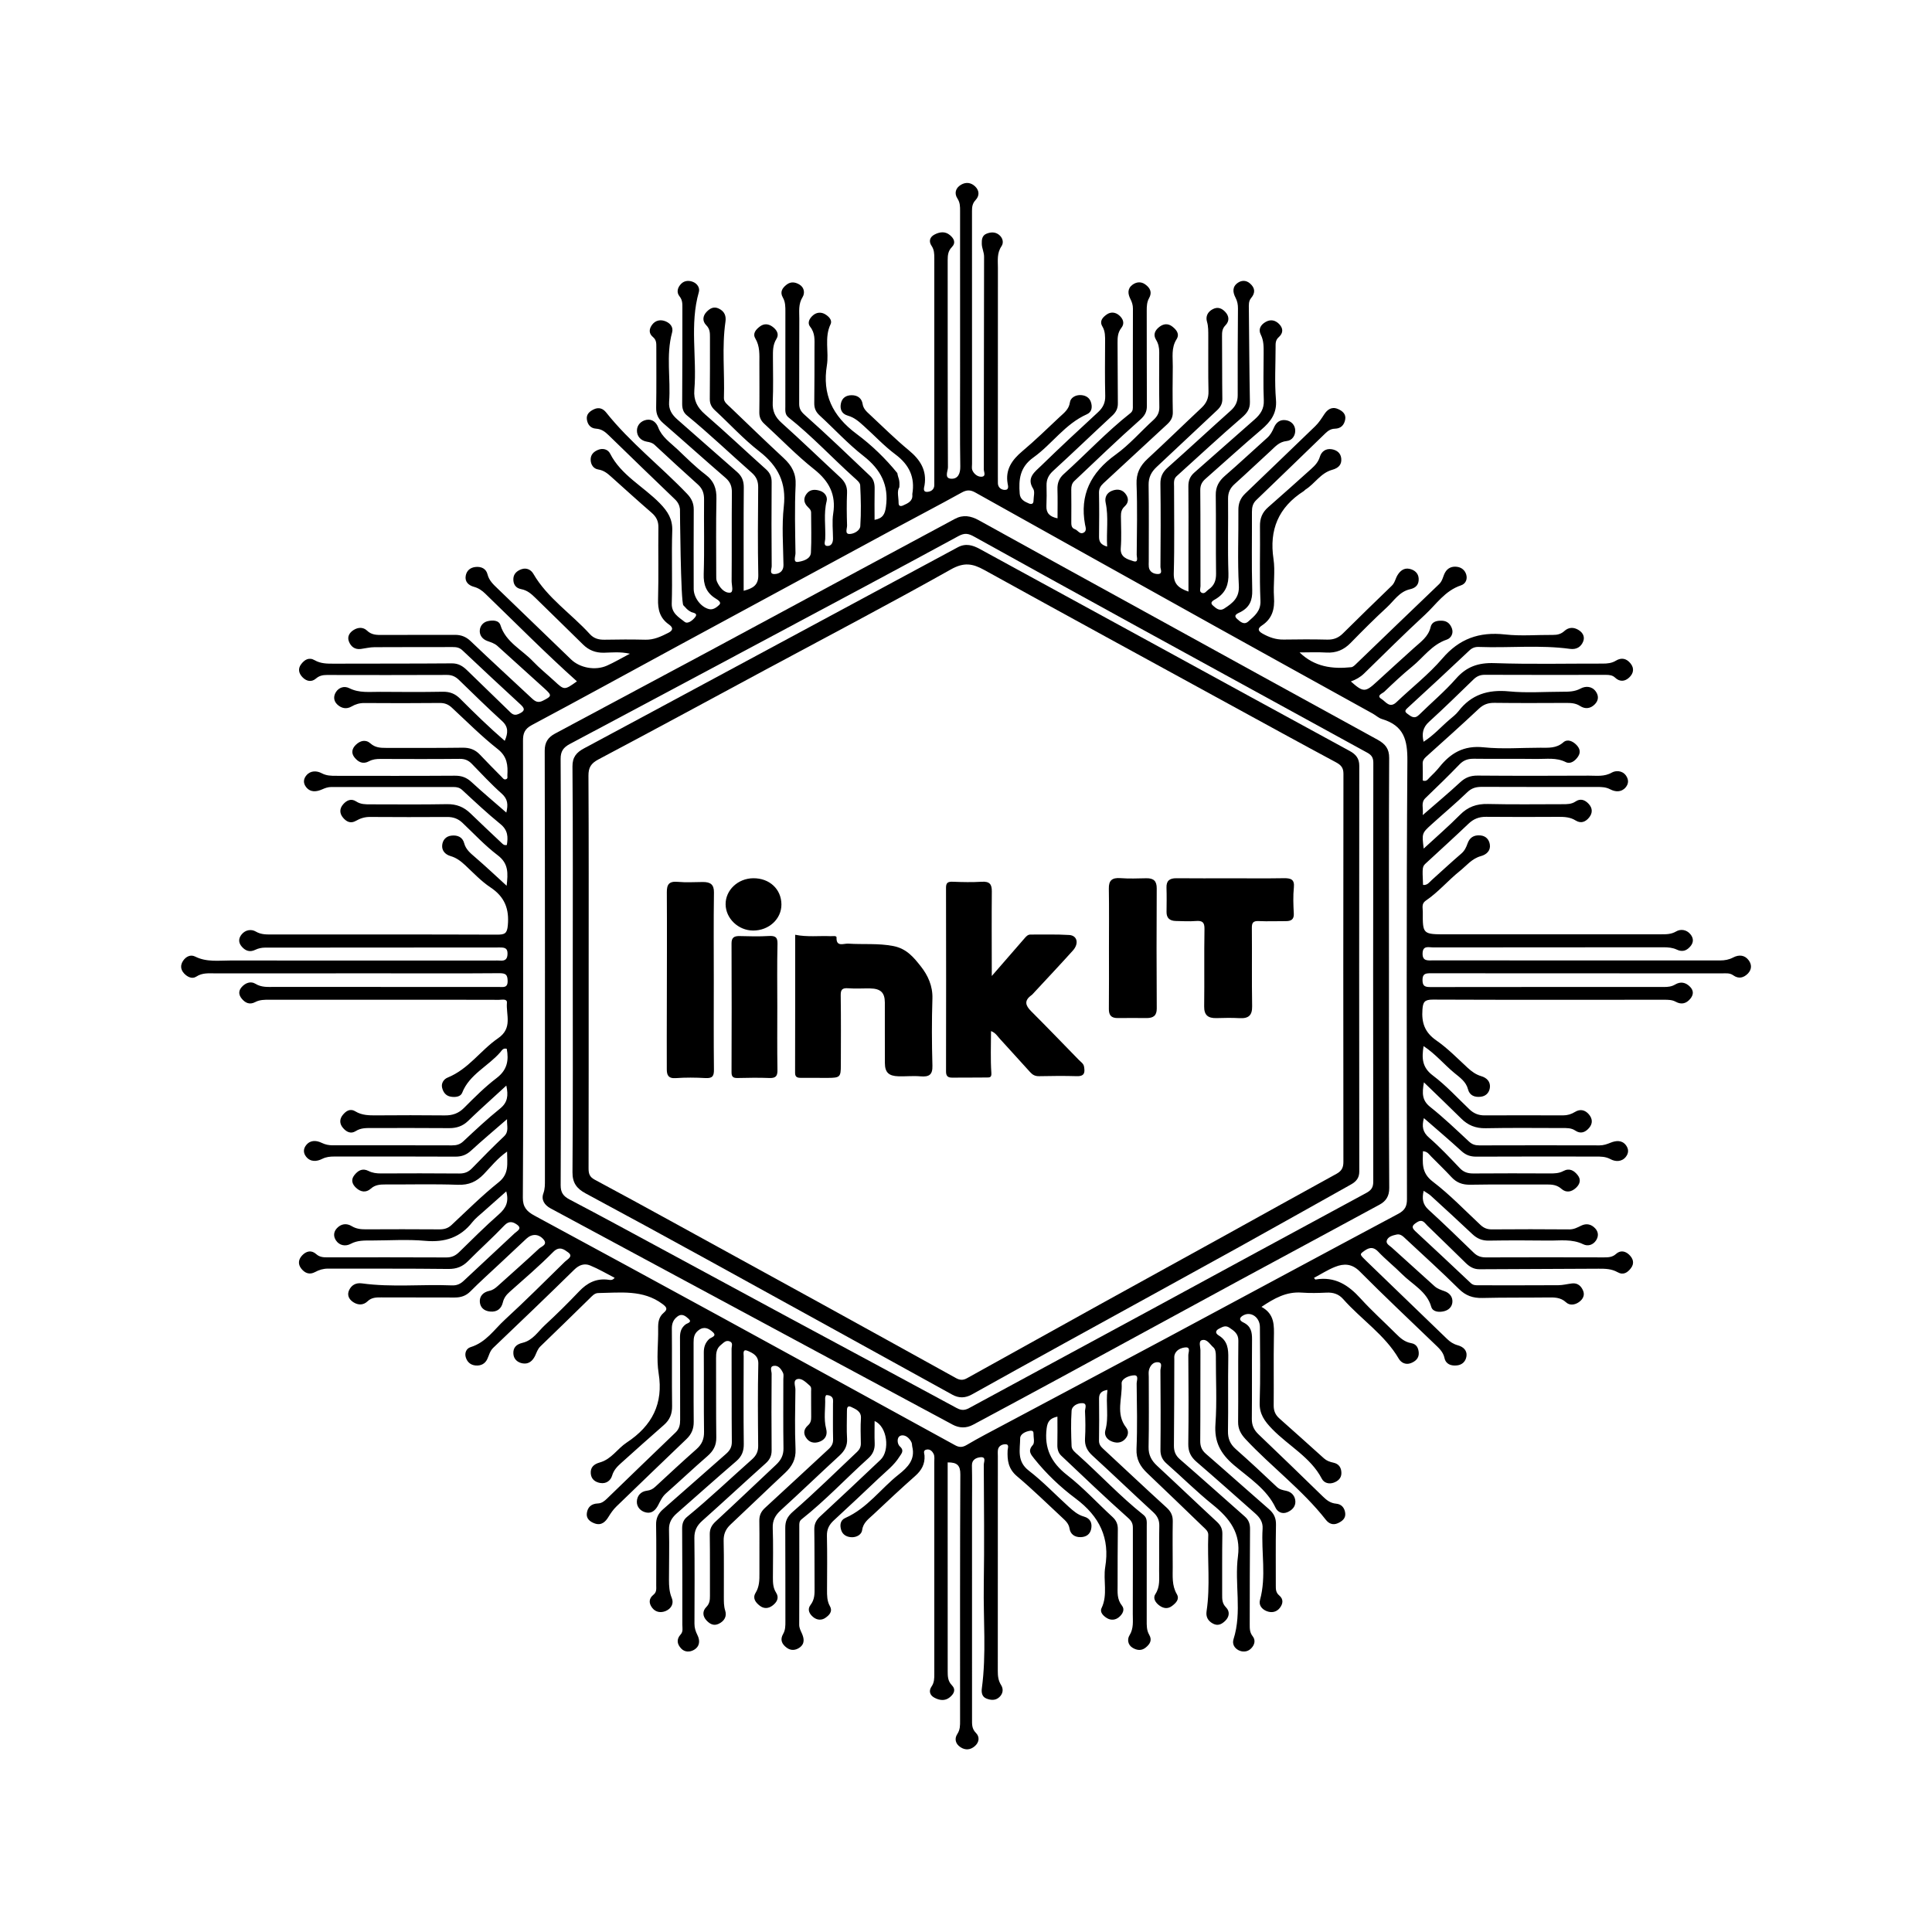 <?xml version="1.0" encoding="utf-8"?>
<!-- Generator: Adobe Illustrator 28.0.0, SVG Export Plug-In . SVG Version: 6.00 Build 0)  -->
<svg version="1.1" id="Capa_1" xmlns="http://www.w3.org/2000/svg" xmlns:xlink="http://www.w3.org/1999/xlink" x="0px" y="0px"
	 viewBox="0 0 1200 1200" style="enable-background:new 0 0 1200 1200;" xml:space="preserve">
<style type="text/css">
	.st0{fill:#FFFFFF;}
	.st1{fill:#043A53;}
</style>
<g>
	<g>
		<path d="M862.71,604.06c0-44.42-0.11-88.85,0.13-133.27c0.03-5.63-2.3-8.65-7.18-11.33c-48.61-26.61-97.12-53.37-145.66-80.08
			c-34.01-18.72-68.05-37.39-101.99-56.21c-5.01-2.78-9.8-3.63-14.94-0.87c-20.17,10.81-40.32,21.65-60.47,32.5
			c-31.2,16.8-62.37,33.66-93.6,50.42c-31.4,16.85-62.86,33.6-94.27,50.43c-4.31,2.31-6.42,5.4-6.4,10.65
			c0.21,88.84,0.16,177.69,0.13,266.53c0,2.83,0.08,5.58-0.98,8.47c-1.43,3.91,0.71,7.2,4.44,9.22
			c25.9,13.99,51.84,27.91,77.76,41.86c29.63,15.94,59.25,31.9,88.88,47.83c27.68,14.88,55.36,29.75,83.05,44.62
			c4.23,2.27,8.56,2.37,12.79,0.1c18.34-9.84,36.68-19.69,54.97-29.61c37-20.09,73.94-40.27,110.95-60.33
			c28.82-15.62,57.74-31.08,86.54-46.75c3.99-2.17,6.05-5.29,6.02-10.32C862.6,693.29,862.71,648.67,862.71,604.06z M852.96,733.86
			c0,3.5-1.03,5.32-4.37,7.12c-44.65,24.06-89.17,48.33-133.76,72.5c-37.61,20.38-75.27,40.68-112.86,61.08
			c-2.78,1.51-4.89,1.55-7.82-0.04c-34.63-18.78-69.39-37.37-104.08-56.06c-26.11-14.06-52.16-28.21-78.25-42.3
			c-19.29-10.41-38.53-20.9-57.95-31.08c-4.08-2.14-5.65-4.42-5.63-8.95c0.21-44.42,0.13-88.83,0.13-133.25
			c0-43.84,0.1-87.67-0.15-131.51c-0.03-4.68,1.68-7.11,5.69-9.25c42.07-22.36,84.08-44.81,126.1-67.26
			c38.48-20.56,77-41.07,115.32-61.89c3.97-2.16,6.28-1.57,9.76,0.36c34.15,18.98,68.39,37.83,102.65,56.64
			c47.13,25.88,94.3,51.72,141.48,77.53c2.69,1.47,3.78,3.08,3.78,6.24C852.85,560.44,852.85,647.15,852.96,733.86z"/>
		<path d="M844.27,475.63c0-4.42-1.97-7.02-5.9-9.16c-41.15-22.39-82.23-44.89-123.33-67.35c-35.49-19.39-70.99-38.75-106.48-58.14
			c-4.4-2.4-8.76-3.69-13.7-1.03c-52.76,28.44-105.56,56.83-158.35,85.23c-24.57,13.22-49.12,26.47-73.73,39.63
			c-4.77,2.55-7.25,5.46-7.21,11.28c0.34,42.09,0.18,84.19,0.18,126.29c0,41.9,0.16,83.81-0.17,125.71
			c-0.05,6.53,2.54,10.13,8.21,13.18c25.25,13.56,50.41,27.28,75.52,41.09c50.77,27.92,101.49,55.94,152.22,83.92
			c4.05,2.23,7.98,2.15,12.08-0.13c18.92-10.55,37.87-21.04,56.85-31.5c36.38-20.04,72.81-39.99,109.15-60.09
			c23.17-12.82,46.2-25.87,69.33-38.76c3.4-1.89,5.34-4.1,5.34-8.16C844.18,643.62,844.19,559.63,844.27,475.63z M834.41,721.66
			c0,3.45-1,5.62-4.27,7.41c-22.86,12.52-45.61,25.22-68.42,37.82c-26.44,14.6-52.91,29.14-79.34,43.76
			c-27.31,15.11-54.6,30.26-81.87,45.44c-2.42,1.35-4.45,1.13-6.76-0.15c-28.56-15.81-57.13-31.61-85.73-47.35
			c-30.16-16.61-60.34-33.17-90.54-49.72c-16.04-8.79-32.08-17.59-48.22-26.22c-3.13-1.67-3.69-3.83-3.69-6.91
			c0.09-40.75,0.06-81.5,0.06-122.25c0-40.56,0.1-81.12-0.13-121.67c-0.03-5.04,1.5-7.66,6.29-10.19
			c34.36-18.17,68.5-36.72,102.71-55.13c38.75-20.85,77.77-41.29,116.09-62.82c8.23-4.63,13.51-3.66,20.78,0.35
			c50.34,27.82,100.86,55.35,151.34,82.96c22.35,12.22,44.67,24.47,67.13,36.52c3.25,1.74,4.6,3.52,4.59,7.12
			C834.31,560.97,834.32,641.31,834.41,721.66z"/>
		<path d="M1086.22,596.55c-2.45-3.4-6.06-3.75-9.69-1.85c-2.61,1.37-5.23,1.85-8.17,1.85c-59.41-0.04-118.82-0.03-178.23-0.03
			c-3.28,0-6.69,0.64-6.54-4.41c0.15-5.01,3.79-3.65,6.53-3.65c47.69-0.06,95.39-0.02,143.08-0.09c2.94,0,5.8,0.25,8.31,1.46
			c3.75,1.8,6.4,0.38,8.53-2.18c1.9-2.3,1.97-4.88-0.11-7.4c-2.48-3-6.19-3.27-8.8-1.74c-3.34,1.96-6.57,1.79-9.97,1.8
			c-44.2,0.03-88.4,0.02-132.59,0.02c-14.9,0-14.94,0-14.84-14.02c0.02-2.37-0.95-5,1.81-6.87c7.87-5.33,13.86-12.58,21.2-18.45
			c4.14-3.31,7.44-7.7,13.06-9.24c3.73-1.02,6.12-3.55,5.57-7.2c-0.43-2.87-2.26-5.37-5.98-5.67c-4.08-0.33-6.6,1.44-7.86,5.01
			c-0.83,2.36-1.81,4.52-3.92,6.32c-6.22,5.33-12.19,10.92-18.29,16.37c-1.54,1.38-2.76,3.4-5.44,3.06
			c-0.51-11.39-0.49-11.37,2.04-13.7c8.77-8.09,17.6-16.11,26.22-24.33c3.11-2.96,6.48-4.31,10.91-4.27
			c15.01,0.14,30.01,0.1,45.02,0.02c3.74-0.02,7.29,0.19,10.52,2.22c3.46,2.17,6.34,0.81,8.47-1.85c2.18-2.73,2.2-5.74-0.33-8.46
			c-2.29-2.46-5.08-3.51-8.12-1.45c-2.57,1.74-5.36,1.68-8.2,1.68c-15.41,0.01-30.83,0.24-46.23-0.13
			c-7.13-0.18-12.51,1.83-17.37,6.74c-7.04,7.11-14.67,13.7-22.53,20.96c-1.13-9.45-1.19-9.51,4.85-14.99
			c7.38-6.7,15.07-13.09,22.21-20c2.75-2.66,5.48-3.36,9.15-3.35c23.85,0.11,47.69,0.05,71.54,0.06c2.82,0,5.44,0.06,8.2,1.51
			c2.98,1.57,6.78,1.94,9.45-1.2c1.98-2.32,1.99-4.89,0.24-7.39c-2.29-3.26-6.43-3.2-8.79-1.85c-4.72,2.7-9.49,1.88-14.26,1.91
			c-23.02,0.11-46.05,0.15-69.07-0.04c-4.46-0.04-7.68,1.22-10.84,4.15c-7.2,6.67-14.77,12.98-23.29,20.4
			c0.55-4.56-1.3-7.7,1.68-10.57c7.17-6.9,14.32-13.81,21.2-20.96c2.6-2.69,5.35-3.53,9.08-3.48c12.95,0.18,25.9-0.06,38.85,0.13
			c6.03,0.09,12.12-1.02,18.04,1.95c2.83,1.42,5.75-0.64,7.6-3.38c1.91-2.81,1.04-5.24-1.01-7.34c-2.21-2.27-5.54-3.82-8.11-1.55
			c-4.32,3.82-9.27,3.35-14.33,3.35c-11.72-0.01-23.55,0.95-35.12-0.26c-12.54-1.32-20.64,3.7-27.56,12.34
			c-1.84,2.3-3.97,4.4-6.1,6.47c-1.04,1.01-1.89,2.7-4.2,1.78c0-3.4,0.1-6.87-0.04-10.33c-0.08-1.91,0.71-3.12,2.17-4.42
			c10.99-9.85,21.97-19.71,32.72-29.79c2.85-2.68,5.72-3.72,9.71-3.67c14.8,0.19,29.6,0.11,44.4,0.05c3.1-0.01,6,0.11,8.73,1.89
			c3.28,2.14,6.62,1.64,9.27-1.13c2.32-2.42,2.4-5.3,0.46-7.95c-2.41-3.31-6.37-3.36-9.32-1.77c-3.69,1.99-7.34,2.01-11.19,2.01
			c-11.1,0-22.3,0.85-33.28-0.22c-13.26-1.29-23.56,2.08-31.4,12.26c-1.54,2-3.67,3.64-5.65,5.32c-5.25,4.45-9.75,9.71-16.07,13.7
			c-1.17-5.14-0.46-8.88,3.42-12.4c9.43-8.56,18.49-17.49,27.63-26.33c1.97-1.91,4.06-2.86,7-2.85c25.08,0.1,50.16,0.07,75.24,0.04
			c2.13,0,4.08,0.21,5.66,1.71c2.89,2.74,6.04,2.45,8.69,0.01c2.74-2.52,3.42-5.73,0.9-8.84c-2.42-3-5.54-3.86-9.09-1.69
			c-2.53,1.55-5.26,1.82-8.18,1.81c-22.41-0.05-44.83,0.48-67.21-0.29c-10.2-0.35-17.43,2.25-23.91,9.64
			c-7.02,7.99-15.33,14.97-22.96,22.49c-2.9,2.86-4.99,0.97-7.23-0.67c-1.58-1.15-1.74-1.95,0.01-3.54
			c12.97-11.83,25.78-23.81,38.55-35.83c1.76-1.65,3.54-2.24,5.96-2.14c18.82,0.71,37.72-1.36,56.5,1.2
			c4.13,0.56,6.86-1.34,8.17-4.62c1.09-2.72-0.05-5.33-2.75-7.03c-3.09-1.96-6.27-1.88-8.92,0.54c-2.12,1.94-4.43,2.47-7.22,2.44
			c-9.86-0.09-19.84,0.81-29.57-0.28c-16.27-1.81-28.58,2.74-39.01,14.92c-8.44,9.84-19,18.07-28.5,27.12
			c-4.3,4.1-6.72-0.4-9.25-1.93c-3.6-2.18,0.55-3.46,1.69-4.55c5.61-5.36,11.26-10.71,17.3-15.62c7.03-5.71,12.12-13.56,21.52-16.76
			c2.67-0.91,4.24-3.89,3.21-6.81c-0.91-2.56-2.62-4.72-6.08-4.91c-3.44-0.18-6.46,0.64-7.2,3.95c-1.34,5.99-6.19,9.23-10.41,13.05
			c-7.69,6.96-15.39,13.9-23.01,20.92c-7.17,6.62-8.38,6.66-16.11-0.19c3.11-1.13,5.85-2.64,8.17-4.9
			c12.54-12.23,24.93-24.6,37.83-36.49c7.05-6.49,12.34-14.94,22.42-18.31c2.96-0.99,4.11-3.86,3.23-6.76
			c-0.76-2.49-2.73-4.33-5.59-4.74c-3.37-0.49-6.07,0.79-7.61,3.66c-1.26,2.34-1.46,5.01-3.65,7.1
			c-17.15,16.35-34.15,32.84-51.23,49.25c-0.97,0.93-2.14,2.21-3.33,2.33c-11.79,1.24-22.81-0.2-32.09-9.18
			c5.9,0,11.22-0.26,16.49,0.07c6.23,0.39,11.01-1.66,15.18-5.93c7.36-7.53,14.8-15.01,22.57-22.15c4.45-4.09,7.7-9.75,14.42-11.25
			c3.84-0.86,5.49-3.12,5.32-6.6c-0.17-3.34-2.52-5.34-5.68-6.05c-3.5-0.78-5.92,1.35-7.49,3.96c-1.28,2.11-1.58,4.63-3.55,6.53
			c-10.17,9.8-20.3,19.66-30.31,29.6c-2.73,2.71-5.7,3.96-9.74,3.86c-9.04-0.22-18.09-0.17-27.13-0.03
			c-4.88,0.08-9.07-1.43-13.14-3.74c-2.88-1.64-3.11-3.16-0.35-4.99c6.62-4.37,8.01-10.47,7.52-17.7
			c-0.53-7.89,0.85-15.96-0.32-23.72c-2.68-17.87,2.9-31.95,18.94-42.15c0.33-0.21,0.53-0.61,0.87-0.82
			c5.92-3.68,9.42-10.31,16.67-12.32c3.88-1.08,5.98-3.18,5.62-7.01c-0.31-3.28-2.55-5.17-5.83-5.75c-3.92-0.68-6.55,1.61-7.45,4.65
			c-0.96,3.22-2.98,5.4-5.33,7.51c-8.9,7.99-17.79,15.98-26.8,23.85c-3.72,3.24-5.15,6.99-5.08,11.76
			c0.21,15.45-0.38,30.92,0.3,46.35c0.28,6.37-3.66,9.39-7.57,12.87c-2.75,2.44-5.24-0.12-6.87-1.55c-2.93-2.55,0.58-3.54,2.2-4.41
			c5.63-3.03,7.29-7.37,7.13-13.42c-0.43-16.21-0.11-32.45-0.18-48.67c-0.01-2.81,0.45-5.23,2.68-7.37
			c14.36-13.78,28.64-27.64,42.94-41.48c1.62-1.57,3.41-2.79,5.84-2.85c3.99-0.09,5.87-2.48,6.47-5.73
			c0.63-3.42-1.79-5.42-4.77-6.62c-3.83-1.53-6.45,0.69-8.22,3.37c-1.72,2.6-3.32,5.2-5.63,7.42c-14.5,13.91-28.9,27.92-43.45,41.8
			c-3.1,2.96-4.32,6.23-4.28,10.33c0.13,15.64-0.57,31.32,0.29,46.92c0.41,7.46-3.73,10.78-9.05,14.19
			c-3.02,1.93-5.23-0.27-6.97-1.78c-2.54-2.2,0.48-3.36,1.9-4.26c6.08-3.82,7.87-8.95,7.65-15.78c-0.51-15.44-0.06-30.9-0.23-46.35
			c-0.04-3.78,1.22-6.58,4.1-9.16c7.56-6.79,14.92-13.78,22.41-20.64c2.85-2.62,5.22-5.58,9.93-6.06c3.48-0.36,5.49-3.59,5.27-6.87
			c-0.2-3.02-2.3-5.49-5.72-6.05c-3.81-0.62-6.16,1.46-7.51,4.6c-1.01,2.34-2.15,4.52-4.16,6.32c-8.76,7.83-17.31,15.87-26.2,23.56
			c-3.88,3.36-5.84,6.95-5.76,12.01c0.23,16.22-0.04,32.45,0.19,48.67c0.06,4.23-1.03,7.53-4.69,10c-1.28,0.86-2.22,2.78-4.02,2.11
			c-1.96-0.73-0.97-2.73-0.97-4.13c-0.07-19.89,0.04-39.79-0.13-59.68c-0.03-3,0.98-5.07,3.2-7.02
			c11.54-10.14,22.87-20.51,34.59-30.46c6.06-5.15,9.93-10.38,9.22-18.76c-0.91-10.75-0.23-21.62-0.23-32.43
			c0-2.29-0.17-4.51,1.95-6.37c2.86-2.51,2.89-5.5,0.24-8.18c-2.31-2.33-5.2-3.08-8.33-1.31c-3.22,1.83-4.7,4.64-3.08,7.86
			c1.97,3.88,1.8,7.85,1.8,11.88c0.01,9.66-0.34,19.33,0.1,28.97c0.24,5.25-2.05,8.69-5.86,12.01
			c-12.5,10.89-24.8,21.96-37.29,32.86c-2.8,2.45-3.75,5.19-3.7,8.71c0.15,12.36,0.06,24.72,0.06,37.08c0,9.18,0,18.37,0,28.14
			c-6.32-2.17-9.31-4.94-9.13-11.33c0.51-17.95,0.16-35.92,0.18-53.88c0-2.26-0.44-4.64,1.61-6.49
			c13.47-12.16,26.75-24.52,40.51-36.38c3.35-2.88,5.07-5.42,4.99-9.68c-0.36-19.31-0.44-38.62-0.65-57.92
			c-0.03-2.33-0.22-4.71,1.4-6.64c2.82-3.35,2.42-6.41-0.8-9.15c-2.24-1.91-4.98-1.99-7.36-0.38c-3.71,2.51-3.24,6.01-1.51,9.32
			c1.14,2.17,1.51,4.31,1.5,6.67c-0.11,17.96-0.25,35.92-0.16,53.88c0.02,3.98-1.33,6.9-4.39,9.63
			c-13.09,11.7-25.94,23.63-39.06,35.3c-3.22,2.87-4.62,5.83-4.56,10.08c0.25,17.19,0.15,34.38,0.02,51.57
			c-0.01,1.54,1.68,4.51-1.69,4.49c-2.48-0.02-5.15-1.3-5.53-4.34c-0.14-1.14-0.04-2.32-0.04-3.47c0-15.84,0.15-31.68-0.09-47.51
			c-0.07-4.63,1.6-8.03,4.99-11.18c12.57-11.68,24.96-23.52,37.52-35.2c2.18-2.03,3.32-4.06,3.28-7.05
			c-0.18-12.94-0.06-25.88-0.19-38.82c-0.03-2.58,0.06-4.81,2.12-6.9c2.6-2.65,2.31-5.8-0.16-8.38c-1.96-2.05-4.43-3.32-7.63-1.7
			c-3.48,1.75-4.57,4.81-3.68,7.79c0.92,3.1,0.78,6.09,0.81,9.13c0.08,11.4-0.15,22.8,0.13,34.19c0.1,4.19-1.24,7.3-4.32,10.19
			c-11.2,10.5-22.17,21.22-33.46,31.64c-4.8,4.43-7.15,9.11-6.9,15.71c0.55,14.66,0.22,29.35,0.09,44.03
			c-0.01,1.44,1.36,4.99-2.13,3.87c-3.66-1.18-8.22-2.38-7.77-8.05c0.52-6.53,0.17-13.13,0.1-19.69c-0.03-2.39,0.3-4.42,2.31-6.26
			c2.72-2.49,2.6-5.43,0.23-8.22c-2.36-2.76-5.76-2.5-8.41-1.35c-2.83,1.22-4.35,3.87-3.62,7.26c1.91,8.91,0.39,17.87,0.94,27.27
			c-4-1.13-5.08-3.11-5.04-6.16c0.11-9.08,0.15-18.16-0.03-27.23c-0.05-2.58,0.95-4.28,2.8-5.99c13.2-12.15,26.3-24.4,39.51-36.55
			c2.32-2.14,3.61-4.33,3.54-7.54c-0.2-9.46-0.15-18.93-0.02-28.39c0.08-5.69-1.07-11.51,2.33-16.89c2.06-3.27,0.05-5.86-2.65-7.94
			c-2.61-2.03-5.41-1.73-7.87,0.12c-2.79,2.1-4.21,4.84-2.21,8.1c1.49,2.42,1.99,4.94,1.98,7.68c-0.05,11.4-0.11,22.79,0.07,34.18
			c0.05,3.38-1.23,5.75-3.75,8.04c-7.84,7.11-14.79,15.26-23.36,21.43c-15.64,11.24-22.4,25.15-19.04,43.43
			c0.3,1.61,1.32,4.08-1.05,5.16c-2.32,1.06-3.41-1.63-5.29-2.27c-2.31-0.79-2.2-2.95-2.19-4.91c0.03-6.57,0.07-13.14-0.02-19.7
			c-0.03-2.04,0.4-3.88,1.91-5.3c13.49-12.72,26.81-25.61,40.72-37.91c3.09-2.73,4.35-5.03,4.33-8.74
			c-0.11-19.7-0.02-39.4-0.09-59.1c-0.01-2.72,0.09-5.41,1.45-7.81c2.05-3.63,0.7-6.34-2.36-8.55c-2.61-1.89-5.51-1.58-7.93,0.21
			c-3.29,2.43-2.88,5.74-1.3,8.85c0.99,1.95,1.58,3.8,1.57,5.99c-0.07,20.09-0.04,40.18-0.05,60.26c0,1.69,0.22,3.27-1.54,4.66
			c-14.81,11.66-27.52,25.36-41.44,37.88c-2.84,2.56-3.97,5.62-3.85,9.33c0.18,5.92,0.05,11.85,0.05,18.11
			c-4.92-1.02-7.1-3.31-6.91-7.66c0.19-4.24,0.18-8.5,0.08-12.74c-0.08-3.66,1.2-6.43,4.11-9.09
			c12.37-11.31,24.43-22.92,36.73-34.31c2.37-2.19,3.49-4.49,3.46-7.59c-0.13-12.55-0.07-25.11-0.19-37.66
			c-0.03-3.32,0.13-6.38,2.38-9.26c2.15-2.75,1.14-5.56-1.35-7.74c-2.36-2.08-5.31-2.32-7.81-0.53c-2.45,1.75-4.64,4.05-2.64,7.4
			c1.79,2.99,1.7,6.25,1.68,9.53c-0.05,11.2-0.19,22.41,0.08,33.61c0.1,4.21-1.35,7.25-4.5,10.15
			c-11.89,10.95-23.73,21.95-35.29,33.22c-3.88,3.78-9.32,7.44-4.95,14.3c1.18,1.85,0.21,4.92,0.2,7.43
			c-0.01,1.89-1.15,2.41-2.83,1.72c-2.87-1.18-5.47-2.57-5.75-6.08c-0.69-8.69,0-16.42,8.49-22.49
			c11.63-8.31,19.53-20.74,33.29-26.87c3.25-1.45,3.39-4.8,2.4-7.67c-0.85-2.46-2.96-3.97-5.97-4.2c-3.71-0.29-6.66,1.79-7.01,4.43
			c-0.59,4.46-3.75,6.67-6.58,9.32c-7.57,7.09-14.97,14.35-22.93,21.03c-6.55,5.5-10.67,11.49-9.2,20.09c0.24,1.38,1.11,4.07-1.8,4
			c-2.24-0.05-4.16-1.53-4.24-4.1c-0.04-1.35-0.02-2.7-0.02-4.06c0-43.27-0.02-86.53,0.03-129.8c0.01-4.53-0.71-9.06,2.23-13.39
			c1.47-2.16,0.94-5.27-1.77-7.27c-2.41-1.78-5.15-1.47-7.53-0.51c-2.81,1.13-3.03,3.75-2.94,6.42c0.09,2.7,1.43,5.07,1.42,7.86
			c-0.13,44.04-0.07,88.08-0.17,132.12c0,1.54,1.68,4.48-1.59,4.55c-2.33,0.05-4.56-1.77-5.51-4.01c-0.5-1.17-0.2-2.67-0.2-4.02
			c-0.01-52.34,0-104.69-0.03-157.03c0-2.54,0.25-4.68,2.25-6.82c2.36-2.52,2.45-5.74-0.24-8.37c-2.54-2.48-5.73-2.94-8.84-1.1
			c-3.51,2.08-4.23,5.44-2.21,8.54c1.67,2.56,1.64,5.06,1.64,7.71c0.01,34.77,0.01,69.54,0.01,104.3c0,18.16-0.17,36.32,0.12,54.47
			c0.07,4.39-1.47,7.84-5.75,7.56c-4.38-0.28-1.91-4.75-1.92-7.08c-0.2-42.87-0.14-85.75-0.16-128.62c0-2.96,0.22-5.72,2.52-8.07
			c2.75-2.81,1.42-5.39-1.11-7.52c-3.03-2.56-6.51-2-9.65-0.33c-2.95,1.56-3.59,4.28-1.8,6.92c1.68,2.47,1.73,5.03,1.73,7.74
			c-0.02,45.78-0.01,91.56-0.01,137.33c0,1.16-0.03,2.32,0,3.48c0.08,3.03-2.38,4.36-4.69,4.31c-2.65-0.06-1.57-2.82-1.36-4.15
			c1.46-9.16-2.57-15.72-9.74-21.64c-8.48-7-16.25-14.75-24.28-22.22c-2-1.86-4-3.57-4.46-6.61c-0.49-3.27-2.88-5.42-6.78-5.41
			c-3.54,0.01-5.89,1.73-6.63,4.85c-0.83,3.54,0.21,6.72,4.29,7.86c4.15,1.16,7.02,3.85,9.96,6.48c6.53,5.84,12.5,12.33,19.53,17.57
			c8.75,6.52,12.24,14.4,10.52,24.57c-0.03,0.19,0,0.39,0.01,0.58c0.31,3.9-2.77,5.22-5.74,6.56c-1.64,0.74-2.82,0.4-2.8-1.57
			c0.03-3.28-1.19-7.39,0.45-9.66c0.39-5.31-0.68-5.31-1.24-8.87c-7.38-9.09-15.94-17.37-25.32-24.33
			c-15.15-11.25-21.34-24.75-18.44-42.54c1.38-8.44-1.7-17.24,2.31-25.63c1.22-2.56-1.25-4.91-3.48-6.21
			c-2.33-1.35-5.11-1.25-7.37,0.66c-2.35,1.99-3.75,4.78-1.84,7.17c3.18,3.98,2.7,8.3,2.69,12.67c-0.01,11.59,0,23.18-0.14,34.76
			c-0.04,3.09,0.92,5.44,3.32,7.64c9.12,8.36,17.48,17.55,27.24,25.17c10.88,8.5,15.8,18.25,13.96,31.53
			c-0.62,4.49-1.8,7.18-7.06,8.17c0-6.55-0.1-12.87,0.04-19.19c0.07-3.03-0.46-5.87-2.71-8c-13.45-12.76-26.79-25.63-40.68-37.96
			c-2.6-2.31-3.49-4.08-3.48-7.07c0.08-17.58-0.02-35.15,0.08-52.73c0.02-4.51-0.71-9.02,2.04-13.43c1.4-2.25,1.25-5.82-1.93-7.76
			c-2.56-1.56-5.37-1.99-7.95,0c-2.74,2.11-4.36,4.6-2.38,8.05c1.61,2.79,1.58,5.86,1.57,8.95c-0.05,19.51-0.02,39.02-0.03,58.53
			c0,2.49-0.39,5.09,1.97,6.97c14.46,11.48,26.91,24.9,40.53,37.18c1.6,1.44,3.9,3.22,3.99,4.93c0.44,8.47,0.63,16.99,0.07,25.45
			c-0.19,2.81-4.15,4.95-6.89,4.85c-2.86-0.1-1.27-3.48-1.33-5.32c-0.22-6.75-0.3-13.53-0.01-20.28c0.17-4.02-1.36-6.91-4.31-9.64
			c-12.17-11.24-24.04-22.76-36.38-33.82c-4.09-3.66-5.7-7.4-5.47-12.63c0.41-9.25,0.15-18.54,0.13-27.81
			c-0.01-4.02-0.18-7.94,2.19-11.7c1.83-2.9,0.15-5.64-2.47-7.55c-2.5-1.83-5.26-2.1-7.88-0.09c-2.51,1.92-4.58,4.34-2.77,7.4
			c2.87,4.84,2.52,9.97,2.51,15.14c-0.01,10.24,0.11,20.47-0.04,30.71c-0.04,2.93,0.88,5.13,3.09,7.15
			c10.29,9.42,19.96,19.53,30.91,28.21c9.51,7.53,13.71,15.93,11.9,27.48c-0.8,5.1-0.15,10.41-0.13,15.63
			c0.01,2.38-0.95,4.67-3.51,4.55c-2.6-0.12-1.41-2.79-1.34-4.22c0.36-7.86-1.07-15.76,0.89-23.6c0.73-2.91-1.27-5.51-4.09-6.42
			c-2.82-0.91-6.1-1.13-8.32,1.8c-1.87,2.47-1.94,4.96-0.04,7.38c1.07,1.37,2.8,2.34,2.8,4.3c0.01,8.31,0.32,16.62-0.11,24.91
			c-0.22,4.12-5.19,5.36-8.06,5.76c-3.23,0.45-1.5-3.57-1.53-5.45c-0.21-14.1-0.59-28.22,0.09-42.29c0.34-7.09-2.31-12-7.37-16.69
			c-11.26-10.44-22.28-21.11-33.35-31.73c-1.68-1.61-3.91-3.15-3.82-5.64c0.52-15.77-1.32-31.59,0.95-47.33
			c0.51-3.51-0.43-6.41-4.09-8.19c-3.25-1.59-5.63-0.01-7.56,1.95c-2.5,2.54-2.82,5.82-0.27,8.37c2.29,2.29,2.31,4.74,2.3,7.45
			c-0.03,12.75,0.06,25.5-0.1,38.24c-0.04,2.95,0.94,5.07,3.15,7.11c9.24,8.52,17.71,17.89,27.65,25.6
			c11.78,9.15,16.78,19.62,15.17,34.08c-1.34,12.04-0.39,24.31-0.21,36.48c0.06,3.82-2.59,5.49-5.48,5.59
			c-3.58,0.13-1.82-3.19-1.84-4.87c-0.14-17.38-0.16-34.77-0.03-52.15c0.03-3.34-0.97-5.79-3.57-8.11
			c-12.64-11.3-24.93-22.95-37.76-34.06c-4.98-4.31-7.2-8.86-6.68-15.16c1.67-20.23-2.97-40.71,2.8-60.81
			c0.74-2.58-0.95-5.14-3.42-6.21c-2.38-1.04-5.34-1.1-7.47,0.99c-2.34,2.3-3.17,5.33-1.14,7.85c1.86,2.3,1.8,4.58,1.8,7.04
			c-0.01,19.89,0.01,39.79-0.13,59.68c-0.02,2.89,0.62,5.35,2.9,7.22c13.93,11.4,26.85,23.8,40.32,35.66
			c2.96,2.61,4.02,5.35,3.99,9.07c-0.15,18.15-0.32,36.31,0.07,54.46c0.14,6.4-3.48,8.32-9.09,9.79c0-21.7-0.09-42.94,0.08-64.18
			c0.03-3.98-1.12-6.98-4.23-9.68c-12.36-10.74-24.55-21.66-36.89-32.42c-3.5-3.05-5.63-6.28-5.26-11.06
			c1.09-14.34-2.06-28.84,1.85-43.1c0.9-3.29-1.14-5.75-4.09-6.94c-2.97-1.2-6.12-0.72-8.22,2c-2.02,2.63-2.35,5.47,0.42,7.77
			c2.18,1.81,2.09,3.97,2.09,6.29c-0.03,12.55,0.13,25.11-0.1,37.66c-0.07,4.01,1.32,6.91,4.4,9.58
			c12.96,11.26,25.71,22.73,38.7,33.95c2.99,2.58,3.96,5.33,3.93,9.06c-0.18,18.35-0.01,36.7-0.16,55.05
			c-0.02,2.51,1.47,7.05-1.07,7.2c-3.66,0.22-6.51-3.4-8.04-6.89c-0.52-1.18-0.45-2.64-0.45-3.96c-0.02-15.84-0.2-31.68,0.12-47.51
			c0.13-6.21-1.44-10.95-6.84-15.04c-6.19-4.69-11.68-10.22-17.29-15.55c-4.41-4.2-9.75-7.68-12-13.65
			c-1.17-3.11-3.7-5.46-7.42-4.73c-3.45,0.68-5.81,3.35-5.82,6.65c-0.01,3.52,2.3,6.21,6.15,6.89c1.87,0.33,3.4,0.65,4.82,1.97
			c8.9,8.27,17.83,16.51,26.89,24.63c2.91,2.61,3.87,5.55,3.83,9.27c-0.16,15.45,0.27,30.91-0.22,46.35
			c-0.21,6.63,1.56,11.6,7.48,15.23c1.49,0.92,3.8,2.39,2.13,3.95c-1.46,1.37-3.67,3.21-6.26,2.6c-5.12-1.21-9.57-7.21-9.57-12.54
			c-0.01-16.42-0.08-32.84,0.03-49.25c0.03-3.9-1.34-6.92-4.12-9.82c-16.4-17.15-35.5-31.94-50.27-50.52
			c-1.86-2.34-4.4-3.49-7.55-2.02c-2.74,1.28-4.85,3.09-4.45,6.25c0.4,3.13,2.21,5.59,5.68,5.81c3.47,0.21,5.65,1.95,7.82,4.05
			c13.72,13.3,27.39,26.64,41.21,39.83c1.92,1.83,2.81,3.76,3.12,5.98c0,0,0.43,58.16,2.13,59.87c1.08,1.08,2.13,2.27,2.13,2.27
			c0.11,0.1,0.21,0.18,0.31,0.25c0.51,0.51,1.25,1.04,2.31,1.58c1.01,0.58,4.63,0.63,2.5,3.32c-1.54,1.95-4.54,4.37-6.46,2.85
			c-3.66-2.88-8.2-5.34-8.02-11.39c0.47-15.05-0.2-30.14,0.31-45.19c0.24-7.2-2.7-11.95-7.76-17.13
			c-10.15-10.37-24.07-17.42-30.83-30.8c-1.38-2.73-4.56-3.51-7.45-2.34c-2.62,1.06-4.7,2.89-4.64,6.17c0.07,3.2,1.9,5.58,4.66,6.02
			c3.61,0.58,5.82,2.49,8.19,4.61c8.31,7.46,16.58,14.96,25.03,22.28c2.94,2.54,4.26,5.26,4.2,9.08c-0.2,14.87,0.2,29.75-0.21,44.61
			c-0.18,6.43,1.09,11.73,6.74,15.69c2.62,1.84,2.79,3.6-0.33,5.18c-4.48,2.26-8.91,4.42-14.29,4.29c-8.42-0.2-16.86-0.17-25.28,0
			c-3.75,0.08-6.75-0.77-9.24-3.52c-11.49-12.63-26.39-22.43-35.07-37.44c-1.42-2.46-4.21-3.94-7.37-2.82
			c-2.78,0.98-4.93,2.84-5.04,5.96c-0.12,3.25,1.37,5.76,4.82,6.4c3.94,0.73,6.46,3.08,9.03,5.59c9.8,9.61,19.65,19.17,29.42,28.81
			c3.6,3.55,7.76,5.22,13.08,5.1c4.9-0.11,9.91-0.73,16.02,0.62c-5.47,2.87-9.73,5.41-14.25,7.41c-7.21,3.2-16.75,1.45-22.26-3.85
			c-15.2-14.63-30.34-29.33-45.55-43.95c-2.72-2.61-5.42-5.06-6.35-8.88c-0.85-3.49-3.77-4.98-7.42-4.61
			c-3.33,0.34-5.56,2.28-6.13,5.46c-0.67,3.76,1.82,5.98,5.11,6.87c2.96,0.81,5.07,2.34,7.08,4.29
			c18.87,18.21,37.25,36.87,56.89,54.42c-7.82,5.58-7.8,5.56-14.04-0.23c-4.39-4.07-9.13-7.83-13.21-12.14
			c-6.93-7.31-17.02-12.03-20.24-22.47c-1.01-3.26-5-3.24-8.01-2.52c-2.67,0.64-4.54,2.8-4.82,5.45c-0.35,3.23,1.61,5.71,4.61,6.82
			c2.3,0.85,4.54,1.47,6.39,3.16c9.72,8.86,19.54,17.61,29.26,26.47c4.69,4.27,4.45,4.68-1.13,7.52c-3.08,1.57-4.86,0.32-6.87-1.55
			c-12.66-11.83-25.45-23.54-37.97-35.49c-2.84-2.71-5.86-3.9-9.74-3.89c-15,0.04-30-0.01-45.01,0.06
			c-3.53,0.02-6.74,0.06-9.59-2.69c-2.3-2.22-5.51-2.21-8.43-0.33c-2.68,1.73-3.9,4.24-2.86,6.99c1.14,3.03,3.47,5.24,7.44,4.73
			c2.8-0.36,5.6-1.09,8.4-1.1c16.24-0.11,32.48-0.03,48.72-0.08c2.34-0.01,4.19,0.34,6,2.05c12.01,11.36,24.14,22.63,36.31,33.84
			c3.21,2.96,1.65,4.28-1.53,5.71c-3.1,1.39-4.52-0.62-6.2-2.23c-8.57-8.29-17.1-16.6-25.66-24.9c-2.61-2.53-5.32-4.38-9.54-4.34
			c-24.46,0.2-48.92,0.1-73.38,0.19c-4.12,0.01-8.08,0-11.78-2.14c-3.55-2.05-6.26-0.33-8.36,2.39c-2.32,3-1.45,5.98,0.98,8.37
			c2.33,2.29,5.37,3.03,8.19,0.6c1.98-1.71,4.12-2.2,6.72-2.2c24.87,0.05,49.75,0.08,74.62-0.03c3.2-0.01,5.37,1.09,7.49,3.14
			c8.84,8.58,17.63,17.21,26.76,25.51c3.99,3.63,3.77,7.37,1.64,12.29c-9.72-8.41-18.8-17.26-27.75-26.22
			c-2.98-2.98-6.28-4.36-10.77-4.28c-12.95,0.24-25.9,0.15-38.85,0.06c-6.45-0.05-12.96,0.87-19.15-2.25
			c-3.19-1.61-6.64-0.46-8.45,2.59c-1.45,2.44-1.38,5.28,0.93,7.49c2.54,2.43,5.7,3.11,8.82,1.31c2.54-1.46,5.01-2.21,8.01-2.19
			c15.62,0.1,31.25,0.14,46.87-0.03c3.17-0.03,5.38,0.94,7.54,2.95c9.36,8.67,18.36,17.76,28.41,25.66
			c6.06,4.76,6.36,10.16,6.03,16.35c-0.05,0.86,0.45,2.01-0.91,2.43c-1.27,0.39-1.86-0.67-2.49-1.3c-4.61-4.64-9.21-9.31-13.7-14.05
			c-2.92-3.08-6.29-4.33-10.8-4.26c-15.83,0.24-31.66,0.06-47.49,0.12c-3.55,0.01-6.73-0.19-9.6-2.74
			c-3.07-2.73-6.48-1.76-9.17,0.86c-2.35,2.3-2.99,5.1-0.77,7.84c2.31,2.83,5.2,4.41,9,2.34c2.21-1.2,4.55-1.45,7.05-1.44
			c16.45,0.05,32.89,0.12,49.34-0.05c3.2-0.03,5.37,0.95,7.42,3.05c6.1,6.26,12.03,12.69,18.58,18.51c3.86,3.43,4.06,6.84,2.89,11.8
			c-7.63-6.65-14.78-12.64-21.6-18.94c-3-2.77-6.05-3.99-10.31-3.96c-24.67,0.17-49.34,0.09-74.01,0.07c-3.01,0-5.81-0.04-8.78-1.61
			c-2.85-1.51-6.78-1.86-9.45,1.29c-2.01,2.36-2.05,5.01-0.17,7.37c2.72,3.41,6.48,2.89,9.93,1.37c1.89-0.84,3.6-1.47,5.73-1.47
			c25.29,0.05,50.57,0.05,75.86,0.01c2.13,0,3.78,0.35,5.45,1.9c7.75,7.17,15.44,14.41,23.66,21.09c4.8,3.9,4.79,8.16,4.02,13.01
			c-1.74,0.33-2.4-0.44-3.11-1.11c-6.5-6.16-13.07-12.26-19.48-18.5c-4.07-3.96-8.66-5.86-14.71-5.74
			c-15.82,0.3-31.64,0.11-47.47,0.11c-3.05,0-6.02,0.04-8.79-1.78c-3.08-2.02-5.85-0.8-8.06,1.69c-2.48,2.79-2.32,5.83-0.06,8.46
			c1.98,2.3,4.52,3.83,7.98,1.85c2.59-1.48,5.37-2.42,8.62-2.39c16.03,0.13,32.07,0.1,48.1,0.02c3.74-0.02,6.74,1.11,9.36,3.58
			c7.22,6.83,14,14.18,21.93,20.19c6.79,5.14,6.44,11.02,5.56,18.95c-7.08-6.44-13.21-12.26-19.63-17.77
			c-2.9-2.5-5.72-4.79-6.73-8.6c-0.99-3.78-3.97-5.21-7.92-4.78c-3.62,0.39-5.45,2.95-5.75,5.87c-0.35,3.33,1.72,5.84,5.25,6.86
			c3.63,1.05,6.37,3.19,9.02,5.65c5.1,4.75,9.92,9.94,15.73,13.79c9.02,5.99,11.66,13.56,10.76,23.57
			c-0.45,4.98-1.81,5.79-6.66,5.77c-46.46-0.17-92.92-0.09-139.38-0.12c-3.6,0-7.05,0.24-10.58-1.84c-2.56-1.51-6.31-1.2-8.76,1.87
			c-2.07,2.58-1.87,5.14,0.02,7.4c2.15,2.56,4.88,3.89,8.57,2.08c1.73-0.85,3.88-1.32,5.85-1.33c48.72-0.07,97.44-0.04,146.16-0.09
			c2.92,0,4.61,0.48,4.59,3.77c-0.02,3.25-1.21,4.69-4.69,4.37c-1.22-0.11-2.47-0.02-3.7-0.02c-54.48,0-108.95,0.03-163.43-0.04
			c-7.47-0.01-15.08,1.15-22.23-2.45c-2.87-1.44-5.68,0.08-7.36,2.5c-1.82,2.62-1.83,5.44,0.49,7.96c2.07,2.24,5.05,3.69,7.6,2.01
			c3.81-2.5,7.8-2.02,11.82-2.02c34.33-0.05,68.66-0.03,102.99-0.02c24.46,0,48.92,0.12,73.38-0.08c4.1-0.03,5.13,0.96,5.2,4.77
			c0.09,4.52-2.7,3.78-5.56,3.78c-46.46-0.01-92.92,0-139.38-0.03c-4,0-7.9,0.39-11.78-1.99c-2.8-1.72-6.25-0.58-8.64,2.29
			c-2.04,2.45-1.51,4.83,0.12,6.88c2.07,2.59,4.84,4.17,8.48,2.23c2.78-1.48,5.82-1.46,8.91-1.45c30.42,0.04,60.85,0.02,91.27,0.02
			c17.06,0,34.13-0.03,51.19,0.04c1.85,0.01,5.17-0.87,4.95,1.83c-0.62,7.51,3.69,15.73-5.48,22.02
			c-10.93,7.5-18.29,19.15-31.36,24.45c-2.39,0.97-4.09,3.51-3.42,6.28c0.65,2.68,2.18,5.06,5.46,5.59c2.8,0.45,6.05,0.05,7.01-2.44
			c4.42-11.38,16.18-16.5,23.69-25.2c0.9-1.05,1.72-2.79,4.01-2.1c1.28,7.08,0.39,13.05-6.31,18.15
			c-7.29,5.55-13.79,12.08-20.23,18.53c-3.41,3.41-7.1,4.72-11.95,4.67c-14.18-0.16-28.37-0.12-42.55-0.02
			c-4.54,0.03-8.95-0.02-12.94-2.44c-3.44-2.09-5.95-0.17-7.86,2.14c-2.05,2.48-2.18,5.36,0.02,8c2.1,2.53,4.9,4.05,7.98,2.08
			c3.19-2.04,6.53-1.91,9.99-1.91c16.03-0.01,32.06-0.08,48.08,0.06c4.61,0.04,8.39-1.29,11.58-4.32c2.6-2.47,5.17-4.96,7.81-7.38
			c5.15-4.75,10.35-9.46,16.1-14.73c1.32,6.23,0.85,10.47-3.94,14.32c-7.93,6.39-15.35,13.36-22.76,20.29
			c-2.12,1.98-4.22,2.54-7.04,2.53c-24.67-0.08-49.34-0.05-74.01-0.04c-2.47,0-4.61-0.4-6.95-1.53c-3.06-1.48-6.79-1.93-9.46,1.21
			c-1.97,2.32-2.1,4.97-0.21,7.37c2.72,3.46,6.72,3.03,9.91,1.42c2.57-1.29,4.94-1.5,7.56-1.5c25.08,0,50.16-0.07,75.24,0.07
			c4.01,0.02,6.92-1.13,9.77-3.75c6.95-6.38,14.21-12.47,22.33-19.53c-0.16,4.53,1.3,7.68-1.89,10.7
			c-6.79,6.43-13.35,13.08-19.84,19.79c-2.23,2.3-4.56,3.3-7.94,3.26c-16.24-0.16-32.48-0.1-48.72-0.04
			c-2.71,0.01-5.22-0.31-7.65-1.54c-3.85-1.95-6.62-0.19-8.85,2.68c-2.23,2.87-1.26,5.58,1.1,7.78c2.78,2.6,6.15,3.26,9.2,0.52
			c2.66-2.39,5.67-2.6,9.03-2.59c15.01,0.07,30.03-0.35,45.01,0.2c6.9,0.25,11.59-1.95,16.03-6.53c4.42-4.56,8.31-9.7,14.55-14.1
			c-0.03,7.51,1.51,13.67-5.26,19.08c-10.3,8.24-19.63,17.55-29.24,26.53c-2.24,2.09-4.59,2.73-7.65,2.71
			c-15.21-0.12-30.42-0.09-45.64-0.02c-3.12,0.01-5.93-0.3-8.7-1.98c-3.23-1.95-6.61-1.52-9.24,1.32c-2.13,2.3-2.19,5.06-0.59,7.5
			c2.18,3.32,6.03,3.87,9.15,2.19c4.25-2.29,8.57-2.08,13.02-2.09c11.1-0.02,22.28-0.79,33.28,0.2
			c12.38,1.11,21.89-2.16,29.25-11.54c1.93-2.46,4.55-4.45,6.92-6.58c4.6-4.13,9.25-8.21,14.18-12.58
			c1.78,6.43-0.21,10.4-4.56,14.22c-8.51,7.5-16.54,15.5-24.63,23.42c-2.28,2.23-4.57,3.39-7.99,3.38
			c-24.67-0.12-49.34-0.08-74.01-0.05c-2.53,0-4.81-0.19-6.8-1.98c-3-2.71-6.15-1.93-8.63,0.6c-2.43,2.47-2.98,5.51-0.66,8.41
			c2.18,2.73,5.05,3.97,8.52,2.1c2.54-1.37,5.1-2.15,8.08-2.14c24.87,0.07,49.75-0.09,74.62,0.21c5.25,0.06,8.92-1.44,12.37-4.91
			c7.4-7.47,15.27-14.53,22.51-22.12c2.9-3.04,5.38-2.26,7.86-0.5c3.47,2.47,0.01,3.97-1.49,5.38
			c-10.45,9.84-21.03,19.55-31.48,29.39c-2.13,2.01-4.25,3.1-7.47,2.97c-18.62-0.78-37.31,1.3-55.88-1.25
			c-3.83-0.52-6.48,1.12-7.92,4.12c-1.42,2.96-0.33,5.68,2.54,7.55c3.07,1.99,6.32,1.92,8.9-0.56c2.49-2.39,5.35-2.41,8.47-2.4
			c15.21,0.06,30.41,0.03,45.62,0.07c3.86,0.01,6.99-1.01,9.77-3.81c5.88-5.92,12.14-11.52,18.25-17.25
			c5.51-5.17,11.01-10.36,16.55-15.51c3.37-3.13,7.56-3.03,10.55,0.42c2.89,3.33-1.22,4.38-2.73,5.8
			c-8.44,7.88-17.13,15.52-25.71,23.26c-1.5,1.35-3.03,2.5-5.15,2.95c-3.91,0.82-6.21,3.4-5.9,6.99c0.28,3.22,2.45,5.49,6.39,5.87
			c4.66,0.44,7.05-2.13,7.9-5.68c0.69-2.87,2.19-4.74,4.34-6.65c9.09-8.08,18.38-16.01,26.88-24.63c3.93-3.99,6.86-1.58,9.3,0.18
			c3.48,2.49-0.41,4.28-1.98,5.82c-12.36,12.12-24.59,24.36-37.36,36.09c-6.61,6.07-11.61,14.02-21.23,16.98
			c-2.65,0.81-3.8,3.62-2.98,6.32c0.82,2.69,2.73,4.72,5.94,5.05c3.42,0.35,6.03-1.02,7.42-3.97c1.14-2.4,1.56-4.96,3.75-7.04
			c16.87-16.07,33.68-32.2,50.29-48.5c2.99-2.93,6.25-4.06,9.81-2.61c5.23,2.13,10.11,5.04,15.26,7.68
			c-1.36,1.75-2.74,1.36-3.78,1.22c-7.69-1.05-13.31,1.97-18.31,7.22c-6.84,7.19-13.91,14.2-21.23,20.95
			c-4.31,3.98-7.49,9.48-13.89,10.99c-4.1,0.97-5.96,3.18-5.69,6.91c0.24,3.29,2.63,5.37,5.85,5.88c3.71,0.59,6.12-1.62,7.6-4.66
			c1-2.06,1.56-4.22,3.39-5.97c10.19-9.78,20.26-19.69,30.36-29.56c1.57-1.53,3.14-3.47,5.44-3.51c13.77-0.2,27.89-2.24,39.97,6.8
			c2.51,1.87,3.46,3.19,0.85,5.36c-3.25,2.7-3.61,6.15-3.54,9.96c0.17,9.27-1.16,18.71,0.31,27.78
			c3.01,18.62-3.92,32.49-19.86,42.97c-5.82,3.83-9.42,10.32-16.65,12.34c-3.87,1.08-5.99,3.15-5.64,6.99
			c0.3,3.28,2.53,5.18,5.81,5.76c3.92,0.69,6.56-1.6,7.46-4.63c0.96-3.22,2.98-5.41,5.33-7.52c8.9-7.99,17.78-15.98,26.8-23.85
			c3.72-3.24,5.16-6.98,5.1-11.75c-0.21-16.03,0.01-32.06-0.15-48.09c-0.03-3.17,0.87-5.56,3.43-7.52c2.94-2.25,5.19-0.18,6.95,1.39
			c2.46,2.2-0.76,2.65-1.9,3.53c-2.79,2.16-3.44,4.89-3.42,8.16c0.11,17,0.02,33.99,0.09,50.99c0.01,3-0.42,5.59-2.82,7.9
			c-14.24,13.63-28.38,27.34-42.54,41.04c-1.61,1.56-3.29,2.98-5.72,3.07c-4.16,0.15-6.36,2.36-6.87,5.99
			c-0.49,3.47,2.02,5.44,5.01,6.47c4.12,1.42,6.62-1.16,8.42-4.1c1.44-2.34,2.94-4.55,4.95-6.49c14.49-13.93,28.87-27.95,43.44-41.8
			c3.27-3.11,4.6-6.48,4.56-10.81c-0.15-16.42,0-32.83-0.08-49.25c-0.01-3.02,0.36-5.55,3.15-7.64c3.5-2.61,6.33-0.97,8.66,1.08
			c3.12,2.74-1.03,3.32-2.23,4.5c-2.44,2.41-3.25,5.06-3.23,8.34c0.12,16.42-0.08,32.84,0.14,49.25c0.06,4.4-1.26,7.69-4.66,10.7
			c-8.67,7.66-17.13,15.53-25.61,23.38c-1.51,1.4-2.97,2.2-5.22,2.47c-3.94,0.47-6.16,3.32-6.24,6.8c-0.08,3.32,2.33,5.98,5.73,6.72
			c3.73,0.81,6.01-1.66,7.55-4.61c1.34-2.57,2.47-5.18,4.81-7.25c8.65-7.66,17.03-15.58,25.76-23.15c3.72-3.23,5.56-6.7,5.49-11.54
			c-0.21-16.41-0.05-32.83-0.14-49.25c-0.02-3.2,0.23-6.1,3.09-8.34c1.57-1.23,2.88-3,5.24-2.18c2.45,0.85,1.3,2.99,1.31,4.52
			c0.08,19.32-0.04,38.63,0.15,57.95c0.03,3.26-1.22,5.36-3.59,7.44c-13.07,11.43-26,23-39.1,34.4c-3.08,2.68-4.42,5.6-4.35,9.6
			c0.22,12.55,0.09,25.11,0.08,37.66c0,2.07,0.38,4.17-1.7,5.83c-3.01,2.41-2.98,5.36-0.75,8.21c2.11,2.7,5.27,3.16,8.25,1.95
			c3.62-1.48,5.26-4.77,3.87-8.1c-1.57-3.75-1.74-7.48-1.75-11.3c-0.01-10.42,0.29-20.85,0.02-31.26
			c-0.11-4.35,1.78-7.35,4.89-10.09c12.3-10.8,24.51-21.69,36.92-32.38c3.48-3,4.69-6.3,4.63-10.69
			c-0.22-18.15-0.11-36.31-0.06-54.47c0-1.64-0.81-4.81,2.71-3.26c3.28,1.45,6.49,3.08,6.38,7.93c-0.4,16.99-0.25,33.99-0.08,50.98
			c0.04,3.59-1.2,6.08-3.95,8.51c-13.42,11.9-26.37,24.28-40.3,35.68c-2.28,1.86-3,4.29-2.98,7.21c0.14,19.89,0.13,39.79,0.12,59.68
			c0,2.06,0.6,4.29-1.05,6.09c-2.8,3.06-2.17,6.13,0.38,8.79c2.18,2.28,5.35,2.26,7.89,0.78c3.76-2.2,3.81-5.88,2.16-9.17
			c-1.17-2.34-1.86-4.51-1.85-7.08c0.07-17.77,0.16-35.54-0.05-53.3c-0.05-4.43,1.5-7.6,4.88-10.61
			c13.25-11.82,26.24-23.89,39.46-35.74c2.58-2.32,3.67-4.73,3.64-8.09c-0.15-15.84-0.11-31.68,0-47.51
			c0.01-1.68-1.47-4.46,1.32-4.9c2.93-0.47,4.66,2.08,5.75,4.36c0.54,1.14,0.2,2.66,0.2,4.01c0.01,14.29-0.13,28.59,0.09,42.88
			c0.07,4.23-1.58,7.33-4.61,10.17c-12.51,11.73-24.89,23.58-37.5,35.22c-2.55,2.36-3.72,4.66-3.67,8.04
			c0.19,12.75,0.06,25.5,0.11,38.24c0.01,2.55-0.19,4.77-2.27,6.88c-2.55,2.58-2.28,5.8,0.18,8.38c1.9,1.99,4.3,3.58,7.54,2.03
			c3.65-1.74,5.1-4.77,4.04-8.12c-0.92-2.9-0.85-5.69-0.86-8.55c-0.06-11.59,0.16-23.18-0.12-34.77c-0.1-4.17,1.18-7.31,4.27-10.21
			c11.35-10.63,22.5-21.46,33.87-32.06c4.42-4.12,6.78-8.5,6.51-14.68c-0.53-12.34-0.24-24.72-0.08-37.08
			c0.03-2.25-1.73-5.81,1.31-6.54c2.7-0.65,5.29,2.08,7.52,4c1.31,1.12,0.91,2.48,0.92,3.76c0.05,5.21-0.03,10.43,0.05,15.64
			c0.03,2.01-0.23,3.8-1.89,5.26c-3.03,2.67-3.16,5.62-0.63,8.63c2.33,2.78,5.8,2.55,8.39,1.34c2.97-1.38,4.39-4.03,3.41-7.78
			c-1.63-6.22-0.37-12.67-0.61-19.02c-0.02-0.65,0.47-1.87,0.73-1.87c0.94-0.01,2.03,0.19,2.8,0.68c1.84,1.17,1.34,3.09,1.34,4.78
			c0.03,7.34-0.12,14.68,0.07,22.02c0.06,2.56-0.87,4.29-2.74,6.01c-13.2,12.15-26.27,24.43-39.52,36.53
			c-2.56,2.34-3.61,4.78-3.56,8.11c0.16,10.81-0.01,21.63,0.06,32.45c0.03,4.25,0,8.37-2.38,12.25c-2.01,3.29-0.11,5.88,2.57,7.98
			c2.58,2.02,5.39,1.81,7.88-0.04c2.8-2.08,4.34-4.86,2.28-8.07c-1.92-2.99-1.99-6.15-1.98-9.43c0.04-10.24,0.26-20.48-0.11-30.71
			c-0.17-4.68,1.52-7.87,5.01-11.06c12.26-11.15,24.16-22.64,36.37-33.84c3.3-3.03,5.07-6.17,4.79-10.62
			c-0.35-5.58-0.08-11.2-0.08-16.8c0-1.78-0.01-4.17,2.74-2.83c2.85,1.39,6.25,2.71,5.96,7c-0.35,5.19-0.14,10.43-0.06,15.64
			c0.03,2.08-0.76,3.72-2.27,5.15c-13.21,12.44-26.11,25.2-39.82,37.12c-3.71,3.22-4.88,6.01-4.85,10.26
			c0.11,19.31,0.03,38.63,0.08,57.95c0.01,2.71,0.01,5.39-1.4,7.82c-2.06,3.56-0.83,6.31,2.24,8.58c2.61,1.93,5.49,1.63,7.94-0.09
			c3.39-2.38,2.85-5.69,1.45-8.84c-0.78-1.76-1.66-3.34-1.65-5.38c0.09-20.47,0.05-40.95,0.05-61.42c0-1.53-0.06-2.89,1.47-4.1
			c14.78-11.69,27.52-25.35,41.44-37.88c2.83-2.55,4.08-5.58,3.92-9.3c-0.19-4.47-0.05-8.95-0.05-13.79
			c7.87,3.29,9.67,18.36,3.67,24.05c-12.44,11.8-24.92,23.55-37.52,35.2c-2.53,2.34-3.66,4.77-3.61,8.11
			c0.18,11.97,0.09,23.95,0.17,35.92c0.03,3.85,0.14,7.52-2.54,10.97c-2.1,2.71-0.78,5.55,1.84,7.62c2.28,1.81,5.09,1.95,7.33,0.42
			c2.45-1.68,4.78-3.96,2.88-7.34c-1.8-3.2-1.78-6.62-1.77-10.09c0.05-11.2,0.18-22.41-0.07-33.61c-0.09-4.03,1.38-6.9,4.35-9.62
			c9.41-8.63,18.68-17.41,27.95-26.18c4.46-4.22,9.47-8.04,12.7-13.25c1.16-1.86,3.33-3.76,0.28-6.48
			c-1.64-1.46-2.09-5.67,0.45-6.62c2.66-0.99,5.51,1.33,6.81,4.14c0.39,0.84,0.28,1.87,0.5,2.8c1.87,7.77-2.75,12.67-8.46,17.16
			c-11.21,8.83-19.41,20.89-33.19,27c-3.26,1.45-3.44,4.77-2.48,7.65c0.83,2.48,2.92,4,5.92,4.27c3.7,0.33,6.71-1.71,7.05-4.36
			c0.61-4.69,4.04-6.97,6.99-9.75c8.56-8.06,17.15-16.11,25.98-23.92c4.03-3.56,6.11-7.5,5.77-12.71c-0.08-1.24-1.17-3.32,1.44-3.7
			c2.23-0.33,3.57,1.37,4.24,2.77c0.7,1.47,0.38,3.4,0.38,5.13c0.01,43.85,0.01,87.69,0.02,131.54c0,2.7,0,5.28-1.7,7.74
			c-1.82,2.64-1.2,5.37,1.72,6.94c3.11,1.68,6.6,2.27,9.65-0.27c2.53-2.11,3.94-4.69,1.19-7.51c-2.48-2.54-2.54-5.51-2.54-8.64
			c0.02-32.25-0.01-64.51-0.02-96.76c0-10.98,0-21.97,0-32.94c5.96-0.09,7.9,1.94,7.87,7.45c-0.26,50.99-0.15,101.98-0.16,152.98
			c0,2.85,0.09,5.53-1.72,8.28c-1.84,2.79-1.28,6.02,1.93,8.15c3.07,2.04,6.18,1.74,8.88-0.57c2.87-2.45,3.19-5.83,0.76-8.27
			c-2.66-2.67-2.42-5.51-2.42-8.53c-0.01-43.85-0.01-87.69-0.01-131.54c0-8.69,0.14-17.39-0.06-26.07c-0.09-3.71,2.9-4.87,5.31-5.09
			c3.77-0.35,2.04,3.03,2.05,4.67c0.13,24.92,0.39,49.84,0,74.75c-0.33,21.36,1.67,42.76-1.19,64.07c-0.36,2.66,0.06,5.33,2.88,6.41
			c2.59,0.99,5.51,1.39,7.98-0.9c2.45-2.27,2.54-5.18,1.12-7.43c-1.81-2.86-2.08-5.67-2.08-8.77c0.03-44.43,0.02-88.85,0.03-133.28
			c0-1.35-0.13-2.72,0.05-4.05c0.36-2.59,2.77-3.61,4.83-3.53c2.34,0.09,1.25,2.49,1.19,3.77c-0.27,6.12,0.35,11.48,5.85,16.11
			c9.78,8.24,18.89,17.19,28.24,25.87c2.01,1.86,3.91,3.62,4.38,6.65c0.5,3.27,2.99,5.38,6.89,5.29c3.52-0.08,5.83-1.82,6.51-4.97
			c0.77-3.58-0.35-6.65-4.43-7.79c-3.92-1.09-6.71-3.6-9.49-6.11c-8.27-7.49-15.96-15.63-24.8-22.44
			c-7.61-5.86-5.38-13.17-5.35-20.15c0.01-2.5,3.23-4.23,6.32-4.63c1.21-0.16,1.96,0.35,1.94,1.56c-0.05,2.5,0.92,5.86-0.43,7.34
			c-3.24,3.54-1.23,5.79,0.84,8.39c7.43,9.3,16.2,17.66,25.71,24.76c15.1,11.27,21.38,24.74,18.45,42.54
			c-1.39,8.44,1.73,17.24-2.31,25.63c-1.23,2.55,1.23,4.91,3.46,6.22c2.33,1.37,5.1,1.26,7.37-0.64c2.37-1.98,3.77-4.78,1.87-7.16
			c-3.18-3.98-2.71-8.29-2.71-12.67c0.02-11.59,0-23.18,0.14-34.76c0.04-3.08-0.9-5.44-3.3-7.64c-9.41-8.63-18.04-18.13-28.13-25.97
			c-10.14-7.88-14.32-16.87-12.79-29.01c0.55-4.38,2.14-6.37,6.7-7.35c0,6.19,0.1,11.79-0.04,17.38c-0.07,2.63,0.51,5.07,2.41,6.87
			c13.75,13.01,27.43,26.1,41.59,38.71c2.33,2.08,2.9,3.68,2.9,6.19c-0.02,17.77,0.04,35.54-0.05,53.31
			c-0.02,4.52,0.67,9.02-2.06,13.42c-1.39,2.24-1.21,5.83,2,7.74c2.57,1.52,5.38,1.95,7.95-0.08c2.73-2.15,4.31-4.64,2.3-8.06
			c-1.64-2.79-1.55-5.87-1.54-8.95c0.04-19.51,0.02-39.02,0.02-58.53c0-2.49,0.36-5.06-2.02-6.95
			c-14.45-11.49-26.89-24.92-40.56-37.16c-1.78-1.59-4.01-3.23-4.11-5.53c-0.3-7.33-0.48-14.69,0.01-22
			c0.21-3.08,3.83-4.85,6.73-4.72c3.25,0.14,1.53,3.34,1.61,5.11c0.25,5.59,0.36,11.21,0,16.8c-0.28,4.42,1.27,7.61,4.63,10.68
			c12.67,11.58,25.03,23.46,37.67,35.07c2.71,2.49,3.92,5.03,3.84,8.59c-0.21,9.27,0,18.54-0.11,27.81
			c-0.06,4.93,0.74,9.88-2.35,14.57c-1.66,2.52,0.07,5.28,2.51,7.06c2.46,1.81,5.2,2.29,7.87,0.26c2.5-1.89,4.78-4.22,2.97-7.32
			c-3.16-5.4-2.54-11.14-2.56-16.87c-0.02-9.46-0.14-18.93,0.03-28.39c0.06-3.53-1.12-6.05-3.87-8.55
			c-13.28-12.08-26.31-24.4-39.47-36.59c-1.52-1.41-2.5-2.75-2.47-4.94c0.15-8.69,0.11-17.38,0.03-26.07
			c-0.03-3.09,1.29-4.85,5.21-5.45c-1.13,8.62,1.01,16.9-1.3,25.1c-0.86,3.03,0.93,5.54,3.57,6.72c2.73,1.23,5.94,1.46,8.47-1.05
			c2.28-2.26,2.66-5.12,0.9-7.37c-6.75-8.64-2.26-18.27-2.83-27.39c-0.19-2.99,4.68-5.02,7.84-5.08c2.99-0.05,1.47,3.37,1.49,5.15
			c0.16,13.52,0.49,27.06-0.09,40.55c-0.27,6.44,2.26,10.9,6.78,15.17c11.58,10.95,22.99,22.06,34.47,33.1
			c1.55,1.49,3.41,2.85,3.32,5.22c-0.62,15.77,1.32,31.59-1.05,47.33c-0.49,3.29,0.66,5.95,3.98,7.71c3.24,1.72,5.63,0.16,7.6-1.73
			c2.58-2.48,3.01-5.83,0.5-8.36c-2.46-2.48-2.41-5.11-2.4-7.99c0.03-12.55-0.08-25.11,0.12-37.66c0.05-3.17-1.05-5.34-3.42-7.54
			c-12.45-11.51-24.68-23.24-37.12-34.76c-3.55-3.29-5.38-6.78-5.28-11.66c0.3-14.48,0.11-28.97,0.11-43.46
			c0-1.35-0.2-2.74,0.07-4.05c0.59-2.87,2.62-5.36,5.57-5.16c3.28,0.22,1.58,3.4,1.6,5.17c0.14,16.42,0.19,32.83,0.02,49.25
			c-0.04,3.58,1.1,6.15,3.87,8.59c9.59,8.42,18.61,17.45,28.57,25.46c10.66,8.58,17.57,17.76,15.7,32.03
			c-2.24,17.06,2.66,34.54-2.75,51.54c-0.95,2.98,0.54,5.52,3.12,6.85c2.33,1.2,5.29,1.18,7.47-0.79c2.47-2.23,3.32-5.33,1.35-7.82
			c-1.97-2.49-1.88-4.95-1.88-7.6c0.03-19.7,0.03-39.4,0.19-59.1c0.02-3.1-0.79-5.57-3.2-7.69c-13.45-11.85-26.79-23.82-40.33-35.57
			c-2.84-2.46-3.78-5.08-3.74-8.59c0.19-17.77,0.17-35.53,0.24-53.3c0-0.96-0.11-1.97,0.14-2.88c0.89-3.28,4.32-4.57,6.85-4.75
			c3.35-0.24,1.69,3.17,1.71,4.87c0.14,18.35,0.25,36.7-0.02,55.05c-0.07,4.68,1.46,8,5.05,11.1
			c12.25,10.56,24.31,21.31,36.41,32.01c2.91,2.57,4.97,5.39,4.7,9.56c-0.94,14.73,2.43,29.59-1.61,44.25
			c-0.9,3.28,1.13,5.75,4.08,6.95c2.97,1.21,6.13,0.73,8.23-1.98c2.03-2.62,2.37-5.46-0.4-7.77c-2.17-1.81-2.1-3.96-2.1-6.29
			c0.03-12.56-0.14-25.11,0.11-37.66c0.08-4.03-1.26-6.93-4.35-9.61c-13.1-11.39-26.02-22.97-39.14-34.35
			c-2.64-2.29-3.58-4.7-3.56-8.05c0.16-18.73,0.04-37.47,0.13-56.21c0.01-2.19-1.32-5.64,0.84-6.34c3.21-1.04,5.06,2.62,7.19,4.45
			c1.31,1.13,1.56,3.39,1.55,5.41c-0.07,14.1,0.74,28.24-0.26,42.28c-0.77,10.84,2.98,18.22,11.52,25.47
			c9.38,7.96,20.37,14.89,25.83,26.47c1.12,2.38,3.88,4.18,7.24,2.79c3.02-1.25,5.13-3.51,5.06-6.61c-0.08-3.28-2.15-5.94-5.64-6.69
			c-2.22-0.48-4.11-0.77-5.87-2.44c-8.38-7.95-16.84-15.82-25.51-23.49c-3.58-3.17-4.93-6.6-4.85-11.22
			c0.27-15.06-0.07-30.13,0.19-45.2c0.1-5.67-0.29-10.73-5.92-14.16c-2.46-1.5-1.98-3.19,0.42-4.34c1.91-0.91,3.68-2.16,6.16-0.52
			c3.12,2.06,5.66,3.89,5.6,8.1c-0.21,16.8,0.03,33.61-0.15,50.41c-0.05,4.37,1.63,7.54,4.63,10.76
			c16.06,17.19,35.36,31.53,49.86,50.08c1.84,2.35,4.38,3.54,7.53,2.09c2.73-1.26,4.88-3.04,4.51-6.22
			c-0.36-3.14-2.17-5.57-5.62-5.88c-3.63-0.32-5.95-2.21-8.27-4.46c-13.27-12.89-26.51-25.81-39.93-38.57
			c-2.97-2.82-4.23-5.77-4.19-9.72c0.17-16.42-0.01-32.84,0.13-49.25c0.04-4.51-0.58-8.27-5.43-10.58c-2.73-1.3-2.65-3.07,0.29-4.54
			c4.69-2.34,10,1.45,10.03,7.43c0.07,15.65,0.38,31.3-0.14,46.93c-0.23,7.06,3,11.5,7.81,16.44c10.1,10.39,23.88,17.54,30.76,30.78
			c1.43,2.76,4.57,3.52,7.43,2.48c2.63-0.96,4.8-2.74,4.76-6.04c-0.05-3.37-1.63-5.65-4.94-6.36c-2.29-0.49-4.23-1.2-5.89-2.68
			c-9.2-8.25-18.35-16.55-27.62-24.73c-2.59-2.28-3.64-4.81-3.61-8.15c0.14-14.1-0.12-28.2,0.13-42.3
			c0.13-7.29,0.57-14.43-7.72-18.92c7.92-5.28,15.37-9.57,25.02-8.86c5.11,0.38,10.28,0.25,15.41,0.01
			c4.22-0.2,7.59,0.94,10.29,3.99c11.17,12.63,25.96,22.26,34.56,37.05c1.47,2.52,4.33,3.93,7.39,2.8c2.93-1.08,5.26-3.08,5.02-6.55
			c-0.21-2.91-1.36-5.32-4.67-5.9c-4.11-0.73-6.82-3.19-9.51-5.88c-7.3-7.3-15.03-14.24-21.94-21.85
			c-7.5-8.26-15.81-13.89-28.05-11.8c-0.16,0.03-0.42-0.46-0.91-1.02c4.4-2.33,8.56-5.03,13.12-6.84c5.53-2.2,10.47-2.04,15.33,2.85
			c15.11,15.22,30.79,29.95,46.27,44.86c2.69,2.59,5.52,4.96,6.34,8.85c0.82,3.93,4.15,5.09,7.92,4.63c3.05-0.37,5.1-2.36,5.66-5.23
			c0.77-3.97-1.8-6.29-5.36-7.27c-2.72-0.75-4.72-2.11-6.59-3.91c-16.74-16.16-33.5-32.29-50.21-48.47
			c-4.06-3.93-4.06-4.11-1.95-5.7c3.04-2.3,5.88-3.73,9.38-0.04c4.63,4.89,10.01,9.16,14.78,13.94
			c6.42,6.43,15.44,10.72,18.15,20.29c0.9,3.18,4.77,3.52,7.88,2.78c2.9-0.69,5.02-2.68,5.26-5.66c0.27-3.28-1.78-5.67-4.74-6.76
			c-2.31-0.84-4.53-1.49-6.37-3.17c-8.83-8.04-17.75-16.01-26.6-24.03c-1.42-1.28-3.88-2.39-2.95-4.6c0.95-2.26,3.69-2.9,5.99-3.43
			c2.48-0.57,4.15,1.24,5.72,2.71c11.05,10.31,22.28,20.45,32.99,31.07c4.21,4.18,8.65,5.75,14.59,5.61
			c13.35-0.33,26.72-0.15,40.07-0.31c4.34-0.05,8.38-0.27,11.94,3.05c2.1,1.95,5.26,1.7,7.9-0.14c2.61-1.82,3.78-4.36,2.67-7.07
			c-1.11-2.7-3.21-5.02-6.96-4.56c-2.81,0.34-5.6,1.08-8.4,1.1c-16.45,0.11-32.89,0.05-49.34,0.05c-1.83,0-3.54,0.1-5.06-1.34
			c-11.45-10.81-22.94-21.58-34.5-32.28c-2.79-2.58-1.65-3.8,1.09-5.54c3.5-2.21,4.72,0.47,6.4,2.09
			c7.99,7.71,15.92,15.48,23.86,23.23c2.34,2.28,4.9,3.9,8.53,3.88c24.66-0.15,49.33-0.18,73.99-0.34
			c4.13-0.03,8.07,0.07,11.78,2.17c3.6,2.04,6.23,0.21,8.3-2.51c2.32-3.05,1.33-6.01-1.11-8.35c-2.36-2.26-5.44-2.96-8.19-0.45
			c-2.16,1.98-4.64,2.12-7.37,2.11c-24.46-0.05-48.93-0.1-73.39,0.01c-3.14,0.01-5.41-0.81-7.56-2.89
			c-9.29-8.99-18.55-18.02-28.12-26.74c-3.72-3.39-4.07-6.92-3.02-11.73c1.86,1.25,3.3,1.98,4.42,3.01
			c8.66,7.92,17.33,15.85,25.85,23.9c2.9,2.74,6,4.1,10.24,4.03c12.33-0.2,24.67-0.18,37-0.03c7.25,0.09,14.63-1.13,21.6,2.29
			c2.98,1.46,6.17,0.37,7.98-2.39c1.61-2.45,1.59-5.21-0.55-7.5c-2.39-2.55-5.39-3.28-8.72-1.65c-2.33,1.14-4.47,2.33-7.35,2.31
			c-16.03-0.14-32.07-0.13-48.1-0.01c-2.93,0.02-5.02-0.87-7.04-2.74c-9.77-9.11-19.02-18.84-29.66-26.94
			c-7.36-5.61-6.16-11.86-6.1-18.87c2.84,0.16,3.8,1.96,5.14,3.31c4.17,4.25,8.5,8.36,12.53,12.73c3.19,3.46,6.8,4.86,11.8,4.77
			c15.82-0.29,31.66-0.06,47.49-0.15c3.38-0.02,6.34,0.31,9,2.67c3.1,2.75,6.47,1.92,9.2-0.68c2.35-2.24,3.17-5,0.94-7.81
			c-2.27-2.86-5.1-4.57-8.91-2.52c-2.63,1.42-5.4,1.49-8.28,1.48c-15.83-0.05-31.66-0.13-47.49,0.02c-3.54,0.04-6.11-0.77-8.53-3.31
			c-6.15-6.47-12.28-13.01-19.05-18.89c-4.06-3.52-4.59-6.99-3.26-12.19c8.16,7.12,15.88,13.65,23.32,20.46
			c2.71,2.48,5.5,3.5,9.26,3.48c24.67-0.12,49.34-0.07,74.01-0.05c3.2,0,6.21-0.07,9.39,1.65c2.79,1.51,6.8,1.83,9.41-1.41
			c1.93-2.39,1.9-5,0.05-7.38c-2.55-3.26-6.27-2.76-9.42-1.49c-2.3,0.93-4.36,1.68-6.9,1.68c-24.87-0.06-49.75-0.07-74.62,0.01
			c-2.62,0.01-4.53-0.57-6.48-2.39c-7.87-7.32-15.65-14.79-24.09-21.49c-5.09-4.04-5.11-8.37-3.91-15.28
			c8.39,8.12,15.85,15.22,23.14,22.46c4.18,4.16,8.91,6.16,15.2,6.04c15.82-0.32,31.64-0.13,47.47-0.11c2.83,0,5.65-0.17,8.22,1.58
			c3.31,2.24,6.21,1.09,8.56-1.64c2.44-2.83,2.11-5.85-0.15-8.48c-2.27-2.64-5.29-3.51-8.63-1.45c-2.27,1.4-4.67,2.13-7.45,2.12
			c-16.24-0.06-32.48-0.07-48.72,0c-3.76,0.02-6.71-1.23-9.31-3.7c-7.49-7.12-14.48-14.84-22.75-21.05
			c-6.8-5.1-6.96-10.83-5.79-18.28c7.45,4.89,12.68,11.37,19.06,16.63c3.5,2.88,7.33,5.46,8.53,10.17c0.97,3.83,4.1,5.14,8,4.65
			c3.58-0.45,5.4-3.04,5.63-5.98c0.26-3.32-1.86-5.76-5.39-6.79c-3.4-1-6.02-2.96-8.55-5.29c-6.3-5.81-12.32-12.03-19.37-16.92
			c-7.33-5.08-9.2-11.13-8.61-19.17c0.34-4.61,1.22-6.21,6.49-6.18c47.9,0.2,95.8,0.12,143.7,0.09c2.48,0,4.92,0.03,7.1,1.23
			c3.72,2.07,6.8,0.97,9.13-1.9c1.83-2.26,2.27-4.78-0.14-7.32c-2.78-2.92-6.01-3.42-9.28-1.49c-2.28,1.35-4.51,1.55-6.96,1.55
			c-48.31,0-96.62-0.03-144.93,0.05c-3.42,0.01-5.05-0.46-5.07-4.33c-0.02-3.99,1.88-4.25,5.17-4.24
			c60.23,0.05,120.46,0.03,180.69,0.07c2.4,0,4.91-0.4,7.1,1.17c3.43,2.45,6.55,1.6,9.23-1.15
			C1088.1,602.03,1088.08,599.13,1086.22,596.55z M873.89,744.81c0.01,4.3-1.16,6.85-5.34,9.08
			c-48.12,25.65-96.08,51.54-144.14,77.27c-33.64,18.01-67.38,35.87-101.06,53.82c-7.69,4.1-15.45,8.1-22.93,12.52
			c-2.68,1.59-4.69,1.53-7.16,0.17c-48.58-26.64-97.14-53.3-145.76-79.86c-38.46-21.01-76.99-41.93-115.55-62.78
			c-4.75-2.57-7.24-5.31-7.2-11.1c0.32-47.32,0.18-94.64,0.18-141.96c0-47.32,0.05-94.64-0.08-141.96
			c-0.01-4.44,0.96-7.25,5.52-9.68c30.42-16.21,60.6-32.82,90.89-49.24c43.77-23.73,87.56-47.44,131.37-71.11
			c14.9-8.06,29.95-15.88,44.76-24.08c3.16-1.75,5.46-1.64,8.39,0c49.68,27.76,99.38,55.51,149.12,83.19
			c32.56,18.12,65.19,36.11,97.78,54.17c1.91,1.06,3.57,2.71,5.6,3.32c13.85,4.11,15.95,13.18,15.87,25.9
			C873.51,563.26,873.77,654.04,873.89,744.81z"/>
		<path d="M670.08,658.33c-9.85-10.08-19.6-20.24-29.58-30.2c-3.53-3.52-4.54-6.55,0-9.87c0.8-0.58,1.43-1.38,2.11-2.11
			c7.95-8.57,15.98-17.08,23.79-25.77c3.9-4.35,2.71-9.33-2.31-9.64c-7.97-0.49-16-0.23-24.01-0.27c-1.61-0.01-2.59,1.04-3.5,2.08
			c-6.59,7.55-13.15,15.12-20.57,23.66c0-2.24,0-3.36,0-4.47c-0.01-16.02-0.12-32.03,0.03-48.05c0.04-4.3-1.21-6.33-6.24-6.02
			c-5.93,0.37-11.91,0.24-17.85,0c-3.11-0.13-4.37,0.52-4.36,3.71c0.09,38.01,0.08,76.03,0.01,114.04
			c-0.01,2.68,0.85,3.94,3.78,3.92c7.18-0.06,14.37,0,21.55-0.09c1.78-0.02,3.03,0.06,2.82-2.89c-0.6-8.52-0.21-17.11-0.21-25.94
			c2.81,1.06,3.96,3.11,5.5,4.82c6.22,6.9,12.55,13.7,18.74,20.62c1.56,1.74,3.12,2.64,5.69,2.58c7.8-0.18,15.61-0.23,23.41-0.01
			c5.15,0.14,4.96-2.76,4.43-5.99C673,660.62,671.32,659.59,670.08,658.33z"/>
		<path d="M579.14,620.17c0.24-7.74-2.79-14.39-7.29-20.05c-4.23-5.32-8.61-10.87-16.91-12.5c-9.42-1.85-18.76-0.89-28.11-1.51
			c-2.78-0.18-7.51,2.29-7.24-3.82c0.06-1.3-2.44-0.76-3.79-0.82c-7.13-0.31-14.31,0.66-21.91-0.87c0,28.64,0.03,57.19-0.05,85.74
			c-0.01,2.77,1.46,3.15,3.8,3.13c5.55-0.04,11.1,0.06,16.65,0.03c7.43-0.05,7.95-0.55,7.97-7.71c0.03-14.48,0.13-28.97-0.08-43.45
			c-0.05-3.49,0.76-4.82,4.7-4.51c4.49,0.35,9.04,0.03,13.56,0.1c6.52,0.1,9.13,2.57,9.15,8.76c0.04,12.55-0.05,25.1,0.03,37.65
			c0.04,5.77,2.39,8,8.48,8.17c4.52,0.13,9.07-0.38,13.55,0.02c5.56,0.49,7.65-1.06,7.49-6.65
			C578.75,647.98,578.7,634.06,579.14,620.17z"/>
		<path d="M797.32,545.47c-10.89,0.18-21.79,0.06-32.68,0.06c-11.31,0-22.61,0.08-33.91-0.04c-4.45-0.05-6.34,1.7-6.2,5.88
			c0.17,5.02,0.08,10.04,0.03,15.06c-0.04,3.7,1.89,5.54,5.76,5.61c4.11,0.07,8.25,0.36,12.32,0.02c4.24-0.35,5.55,0.8,5.48,4.97
			c-0.28,16.03,0.02,32.06-0.19,48.09c-0.07,5.3,2.29,7.39,7.69,7.24c4.72-0.13,9.47-0.24,14.18,0.03c5.84,0.34,8.01-1.83,7.92-7.41
			c-0.28-16.22-0.01-32.44-0.17-48.67c-0.03-3.21,0.81-4.38,4.39-4.21c5.53,0.26,11.1,0,16.64,0.03c3.47,0.02,5.22-1.12,5.02-4.78
			c-0.29-5.39-0.5-10.85,0.05-16.2C804.15,546.17,801.76,545.4,797.32,545.47z"/>
		<path d="M436.48,547.83c-5.14,0.03-10.31,0.38-15.4-0.09c-5.58-0.52-6.93,1.63-6.9,6.46c0.15,23.54,0.02,47.09,0,70.63
			c-0.02,13.11-0.08,26.23-0.02,39.34c0.01,3.3,0.74,5.82,5.55,5.47c6.13-0.44,12.34-0.38,18.48-0.03c4.55,0.26,5.29-1.47,5.25-5.3
			c-0.21-18.34-0.09-36.68-0.09-55.02c0-18.34-0.16-36.68,0.1-55.01C443.52,549.27,441.13,547.8,436.48,547.83z"/>
		<path d="M718.46,551.77c0.02-4.43-1.78-6.36-6.45-6.27c-5.33,0.1-10.7,0.34-16-0.07c-5.44-0.41-7.38,1.52-7.29,6.54
			c0.21,12.34,0.07,24.68,0.07,37.03c0,12.54,0.08,25.07-0.05,37.61c-0.04,3.82,1.32,5.8,5.64,5.72c5.95-0.11,11.9,0,17.86,0
			c4.19,0,6.26-1.58,6.24-5.92C718.32,601.53,718.33,576.65,718.46,551.77z"/>
		<path d="M477.43,581.37c-5.94,0.35-11.92,0.21-17.87,0.04c-3.58-0.1-5.21,0.91-5.19,4.58c0.11,26.64,0.1,53.28,0,79.92
			c-0.01,2.73,0.81,3.74,3.8,3.66c6.57-0.17,13.16-0.25,19.72,0c4.18,0.16,5.06-1.43,5-5.07c-0.22-13.12-0.09-26.25-0.09-39.38
			c0-12.93-0.2-25.87,0.12-38.8C483.03,582.12,481.63,581.12,477.43,581.37z"/>
		<path d="M467.84,545.49c-9.51,0.09-17.22,7.37-17.15,16.17c0.07,8.82,7.86,16.27,17.05,16.32c9.83,0.05,17.69-7.21,17.62-16.27
			C485.29,552.23,477.9,545.39,467.84,545.49z"/>
	</g>
</g>
</svg>

